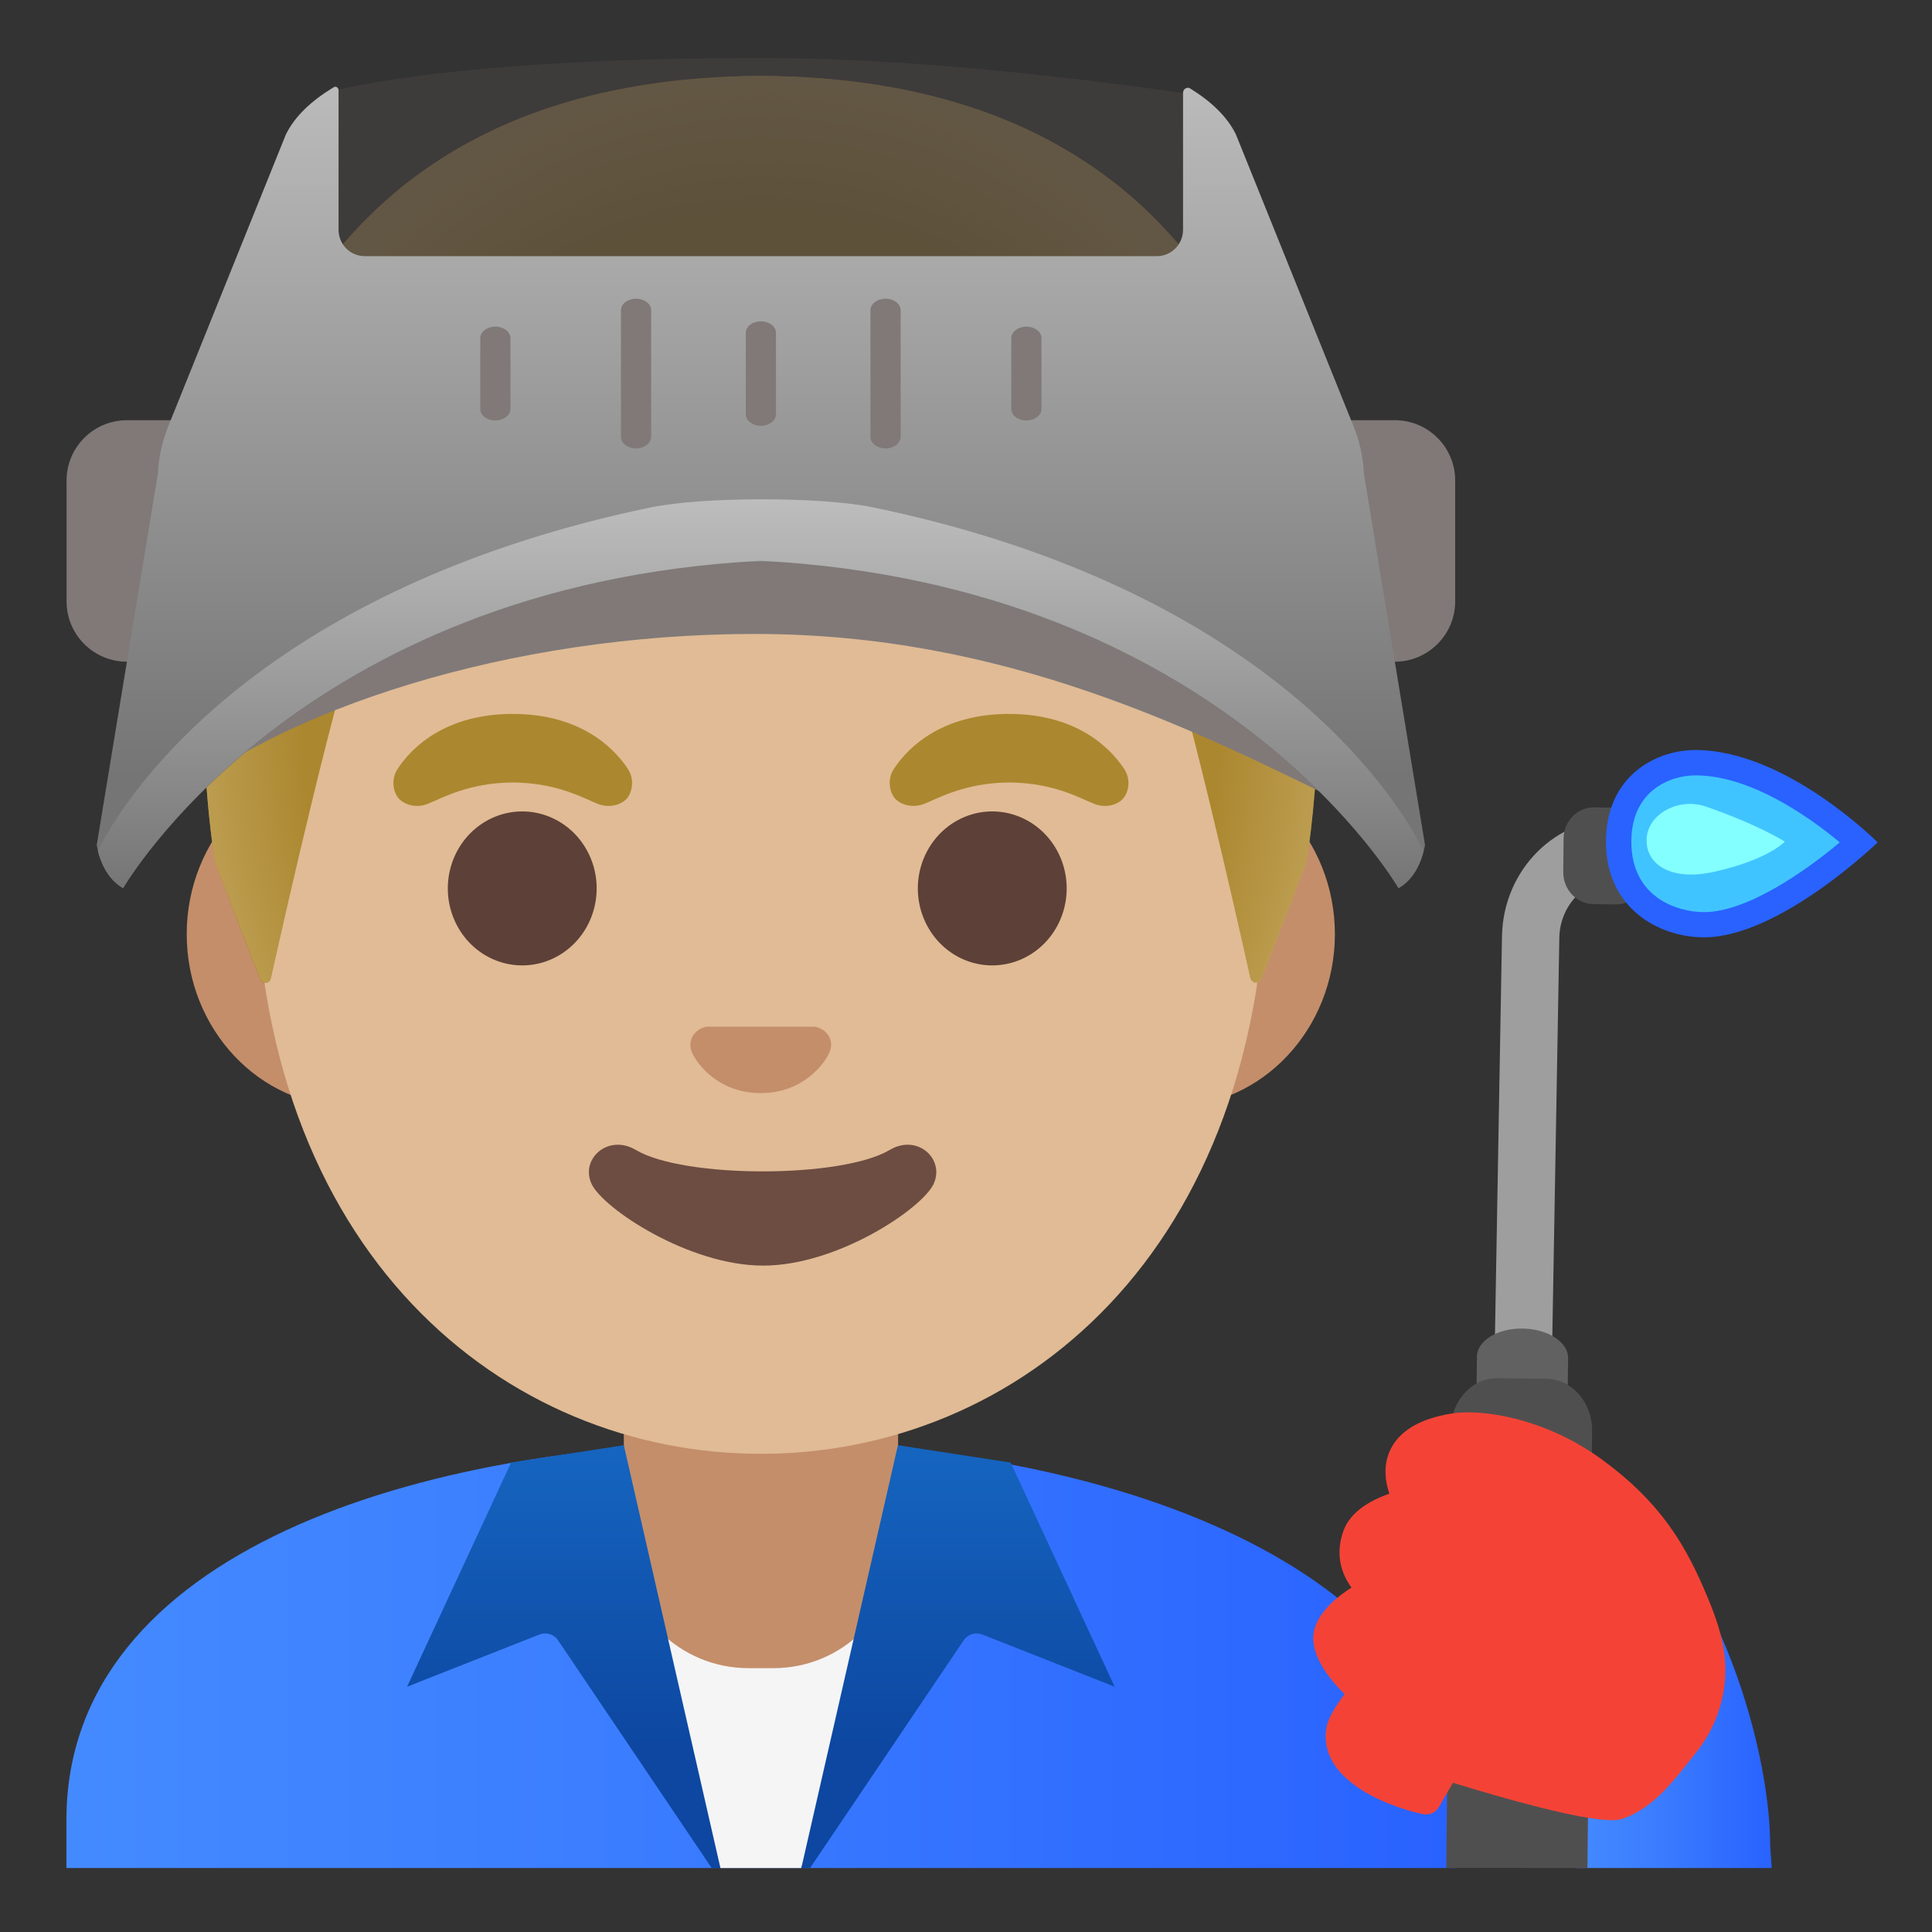 <svg viewBox="0 0 128 128" xmlns="http://www.w3.org/2000/svg">
  <rect x="0" y="0" width="128" height="128" fill="#333333" stroke="none"/>
  <defs>
    <linearGradient id="SVGID_1_" gradientTransform="matrix(1 0 0 -1 0 0)" gradientUnits="userSpaceOnUse" x1="104.406" x2="117.392" y1="-110.664" y2="-110.664">
      <stop offset="3.200000e-03" stop-color="#448AFF"/>
      <stop offset="0.404" stop-color="#3B7DFF"/>
      <stop offset="1" stop-color="#2962FF"/>
    </linearGradient>
    <radialGradient id="hairHighlights_1_" cx="50.407" cy="-42.632" gradientTransform="matrix(1 0 0 -1.128 0 0)" gradientUnits="userSpaceOnUse" r="38.092">
      <stop offset="0.794" stop-color="#BFA055" stop-opacity="0"/>
      <stop offset="1" stop-color="#BFA055"/>
    </radialGradient>
    <linearGradient id="SVGID_2_" gradientTransform="matrix(1 0 0 -1 0 0)" gradientUnits="userSpaceOnUse" x1="4.406" x2="96.406" y1="-109.641" y2="-109.641">
      <stop offset="3.200000e-03" stop-color="#448AFF"/>
      <stop offset="0.404" stop-color="#3B7DFF"/>
      <stop offset="1" stop-color="#2962FF"/>
    </linearGradient>
    <linearGradient id="SVGID_3_" gradientTransform="matrix(1 0 0 -1 0 0)" gradientUnits="userSpaceOnUse" x1="37.349" x2="37.349" y1="-95.754" y2="-124.993">
      <stop offset="0" stop-color="#1565C0"/>
      <stop offset="0.682" stop-color="#0D47A1"/>
      <stop offset="1" stop-color="#0D47A1"/>
    </linearGradient>
    <linearGradient id="SVGID_4_" gradientTransform="matrix(-1 0 0 -1 0 0)" gradientUnits="userSpaceOnUse" x1="-63.463" x2="-63.463" y1="-95.754" y2="-124.993">
      <stop offset="0" stop-color="#1565C0"/>
      <stop offset="0.682" stop-color="#0D47A1"/>
      <stop offset="1" stop-color="#0D47A1"/>
    </linearGradient>
    <linearGradient id="SVGID_6_" gradientTransform="matrix(1 0 0 -1 0 0)" gradientUnits="userSpaceOnUse" x1="50.406" x2="50.406" y1="-33.08" y2="-59.02">
      <stop offset="0" stop-color="#BDBDBD"/>
      <stop offset="1" stop-color="#757575"/>
    </linearGradient>
    <linearGradient id="SVGID_5_" gradientTransform="matrix(1 0 0 -1 0 0)" gradientUnits="userSpaceOnUse" x1="50.406" x2="50.406" y1="-4.173" y2="-51.342">
      <stop offset="0" stop-color="#BDBDBD"/>
      <stop offset="1" stop-color="#757575"/>
    </linearGradient>
  </defs>
  <path d="M117.28,122.28 C117.28,115.52 113.4,102.28 105.53,97.57 L104.41,123.76 L105.91,123.76 L107.41,123.76 L114.38,123.76 L115.88,123.76 L117.38,123.76 L117.28,122.28 Z" fill="url(#SVGID_1_)"/>
  <path d="M50.52,95.52 C50.48,95.52 50.44,95.52 50.4,95.52 C27.85,95.55 4.4,102.8 4.4,120.58 L4.4,123.76 L5.9,123.76 L7.4,123.76 L93.4,123.76 L94.9,123.76 L96.4,123.76 L96.4,120.58 C96.41,103.82 73.17,95.52 50.52,95.52 Z" fill="url(#SVGID_2_)"/>
  <path d="M118.37,54.56 L107.26,54.24 C103.06,54.15 99.59,57.63 99.51,62.03 L98.87,98.39 L102.67,98.48 L103.31,62.12 C103.35,59.93 105.09,58.18 107.18,58.22 L118.29,58.54 L118.37,54.56 Z" fill="#9E9E9E"/>
  <path d="M107.05,59.92 L105.56,59.9 C104.45,59.88 103.56,58.93 103.57,57.77 L103.59,55.56 C103.6,54.4 104.51,53.47 105.62,53.49 L107.11,53.51 C108.22,53.53 109.11,54.48 109.1,55.64 L109.08,57.85 C109.06,59 108.15,59.93 107.05,59.92 Z" fill="#504F4F"/>
  <path d="M103.5,122.76 L103.89,89.97 C103.9,88.92 102.56,88.05 100.89,88.02 C99.22,87.99 97.86,88.83 97.85,89.88 L97.46,122.75 L103.5,122.75 Z" fill="#616161"/>
  <path d="M105.17,123.76 L105.48,94.8 C105.5,92.92 104.15,91.38 102.47,91.35 L99.21,91.31 C97.53,91.29 96.14,92.79 96.13,94.67 L95.82,123.75 L105.17,123.76 L105.17,123.76 Z" fill="#504F4F"/>
  <path d="M112.91,61.27 C110.18,61.27 107.25,59.55 107.25,55.78 C107.25,51.64 110.44,50.54 112.33,50.54 C116.83,50.54 121.51,54.32 123.18,55.82 C121.44,57.34 116.63,61.27 112.91,61.27 Z" fill="#40C4FF"/>
  <path d="M112.32,51.37 C116.01,51.37 119.91,54.16 121.89,55.81 C119.61,57.72 115.74,60.43 112.9,60.43 C111.11,60.43 108.08,59.45 108.08,55.77 C108.08,52.3 110.75,51.37 112.32,51.37 M112.32,49.69 C109.76,49.69 106.4,51.36 106.4,55.77 C106.4,60.18 109.9,62.1 112.9,62.1 C117.9,62.1 124.4,55.81 124.4,55.81 C124.4,55.81 118.32,49.69 112.32,49.69 L112.32,49.69 Z" fill="#2962FF"/>
  <path d="M113.03,53.44 C116.54,54.66 118.25,55.76 118.25,55.76 C118.25,55.76 117.13,56.98 113.51,57.77 C110.82,58.36 109.07,57.36 109.09,55.64 C109.12,53.93 111.22,52.81 113.03,53.44 Z" fill="#84FFFF"/>
  <path d="M114.27,109.82 C114.13,108.4 113.64,107.05 113.17,105.92 C111.7,102.35 110.03,99.57 106.22,96.76 C102.35,93.9 98.09,93.33 96.17,93.65 C94.01,94 92.63,94.85 92.06,96.17 C91.63,97.18 91.79,98.2 92.05,98.96 C90.95,99.34 89.47,100.09 89,101.44 C88.44,103.02 88.89,104.3 89.54,105.18 C88.6,105.78 87.43,106.73 87.09,107.92 C86.64,109.51 88.1,111.27 89.08,112.24 C88.6,112.88 88.03,113.74 87.9,114.37 C87.22,117.73 91.58,119.61 94.26,120.19 C94.69,120.28 95.12,120.09 95.34,119.71 L96.26,118.11 C99.69,119.17 104.7,120.59 106.79,120.59 C107.08,120.59 107.31,120.56 107.47,120.51 C109.4,119.84 110.65,118.27 111.75,116.89 C111.92,116.68 112.09,116.46 112.26,116.25 C113.77,114.43 114.5,112.09 114.27,109.82 Z" fill="#F44336"/>
  <path id="shirt_1_" d="M53.08,123.76 L59.74,104.34 L39.84,104.34 L47.73,123.76 Z" fill="#F5F5F5"/>
  <path d="M50.41,92.37 L41.33,92.37 L41.33,102.35 C41.33,106.86 45.03,110.52 49.59,110.52 L51.24,110.52 C55.8,110.52 59.5,106.86 59.5,102.35 L59.5,92.37 L50.41,92.37 Z" fill="#C48E6A"/>
  <path d="M77.73,50.48 L70.36,50.48 L30.45,50.48 L23.08,50.48 C17.19,50.48 12.37,55.61 12.37,61.89 C12.37,68.17 17.19,73.3 23.08,73.3 L30.45,73.3 L70.36,73.3 L77.73,73.3 C83.62,73.3 88.44,68.16 88.44,61.89 C88.44,55.62 83.62,50.48 77.73,50.48 Z" fill="#C48E6A"/>
  <path d="M50.41,11.11 L50.41,11.11 L50.41,11.11 C33.01,11.11 16.89,29.72 16.89,56.51 C16.89,83.15 33.5,96.32 50.41,96.32 C67.32,96.32 83.93,83.15 83.93,56.51 C83.93,29.72 67.81,11.11 50.41,11.11 Z" fill="#E0BB95"/>
  <path d="M39.53,58.86 A4.93 5.1 0 1 1 29.67,58.86 A4.93 5.1 0 1 1 39.53,58.86 Z" fill="#5D4037"/>
  <path d="M70.67,58.86 A4.93 5.1 0 1 1 60.81,58.86 A4.93 5.1 0 1 1 70.67,58.86 Z" fill="#5D4037"/>
  <path d="M41.59,50.93 C40.61,49.45 38.35,47.3 33.97,47.3 C29.59,47.3 27.32,49.45 26.35,50.93 C25.92,51.58 26.03,52.34 26.33,52.79 C26.61,53.21 27.43,53.61 28.33,53.26 C29.23,52.91 31.01,51.86 33.97,51.84 C36.94,51.86 38.71,52.91 39.61,53.26 C40.52,53.61 41.34,53.22 41.62,52.79 C41.91,52.34 42.02,51.58 41.59,50.93 Z" fill="#AB872F"/>
  <path d="M74.47,50.93 C73.49,49.45 71.23,47.3 66.85,47.3 C62.47,47.3 60.2,49.45 59.23,50.93 C58.8,51.58 58.91,52.34 59.21,52.79 C59.49,53.21 60.31,53.61 61.22,53.26 C62.13,52.91 63.9,51.86 66.86,51.84 C69.83,51.86 71.6,52.91 72.5,53.26 C73.41,53.61 74.23,53.22 74.5,52.79 C74.8,52.34 74.91,51.58 74.47,50.93 Z" fill="#AB872F"/>
  <path id="nose" d="M54.26,68.1 C54.15,68.06 54.05,68.03 53.94,68.02 L46.86,68.02 C46.75,68.03 46.64,68.06 46.54,68.1 C45.9,68.36 45.55,69.02 45.85,69.73 C46.15,70.44 47.56,72.42 50.4,72.42 C53.24,72.42 54.65,70.43 54.95,69.73 C55.26,69.03 54.91,68.36 54.26,68.1 Z" fill="#C48E6A"/>
  <path id="mouth" d="M58.94,76.19 C55.75,78.08 45.31,78.08 42.13,76.19 C40.3,75.1 38.43,76.77 39.19,78.43 C39.94,80.06 45.63,83.85 50.56,83.85 C55.49,83.85 61.11,80.06 61.86,78.43 C62.61,76.76 60.76,75.1 58.94,76.19 Z" fill="#6D4C41"/>
  <path d="M36.12,108.22 C36.45,108.22 36.77,108.38 36.97,108.67 L47.15,123.76 L47.73,123.76 L41.33,95.75 L33.86,96.9 L26.97,111.75 L35.74,108.29 C35.86,108.24 35.99,108.22 36.12,108.22 Z" fill="url(#SVGID_3_)"/>
  <path d="M64.7,108.22 C64.37,108.22 64.05,108.38 63.85,108.67 L53.67,123.76 L53.09,123.76 L59.49,95.75 L66.96,96.9 L73.85,111.75 L65.08,108.29 C64.95,108.24 64.82,108.22 64.7,108.22 Z" fill="url(#SVGID_4_)"/>
  <path id="hair_7_" d="M50.42,5.03 L50.42,5.03 C50.41,5.03 50.41,5.03 50.4,5.03 C50.39,5.03 50.39,5.03 50.38,5.03 L50.38,5.03 C4.95,5.27 14.26,57.17 14.26,57.17 C14.26,57.17 16.3,62.52 17.23,64.88 C17.36,65.22 17.86,65.18 17.94,64.83 C18.91,60.49 22.4,45.1 24.16,40.43 C25.2,37.67 28.06,36.07 30.96,36.6 C35.4,37.4 42.5,38.4 50.32,38.4 C50.35,38.4 50.38,38.4 50.4,38.4 C50.42,38.4 50.46,38.4 50.48,38.4 C58.31,38.4 65.4,37.4 69.85,36.59 C72.75,36.06 75.61,37.67 76.64,40.42 C78.39,45.08 81.86,60.38 82.84,64.78 C82.92,65.14 83.42,65.17 83.55,64.83 L86.53,57.16 C86.55,57.17 95.86,5.27 50.42,5.03 Z" fill="#AB872F"/>
  <path id="hairHighlights" d="M86.55,57.17 C86.55,57.17 95.86,5.27 50.42,5.03 L50.42,5.03 C50.41,5.03 50.41,5.03 50.4,5.03 L50.4,5.03 C50.39,5.03 50.39,5.03 50.38,5.03 L50.38,5.03 C49.67,5.03 48.98,5.05 48.3,5.08 C46.95,5.14 45.64,5.24 44.38,5.39 C44.37,5.39 44.35,5.39 44.34,5.39 C44.25,5.4 44.17,5.42 44.08,5.43 C5.85,10.24 14.26,57.17 14.26,57.17 L17.24,64.85 C17.37,65.19 17.86,65.16 17.94,64.8 C18.92,60.41 22.4,45.09 24.16,40.43 C25.2,37.67 28.06,36.07 30.96,36.6 C35.4,37.4 42.5,38.4 50.32,38.4 C50.35,38.4 50.38,38.4 50.4,38.4 C50.42,38.4 50.46,38.4 50.48,38.4 C58.31,38.4 65.4,37.4 69.85,36.59 C72.75,36.06 75.61,37.67 76.64,40.42 C78.4,45.1 81.89,60.52 82.86,64.84 C82.94,65.2 83.43,65.23 83.56,64.89 C84.5,62.54 86.55,57.17 86.55,57.17 Z" fill="url(#hairHighlights_1_)"/>
  <path d="M79.1,21.46 L21.71,21.46 L21.71,6.12 C21.71,6.12 29.2,3.84 50.49,3.84 C63.64,3.84 79.11,6.28 79.11,6.28 L79.1,21.46 L79.1,21.46 Z" fill="#423F3E" opacity="0.74"/>
  <path d="M12.41,43.84 L8.41,43.84 C6.2,43.84 4.41,42.05 4.41,39.84 L4.41,31.84 C4.41,29.63 6.2,27.84 8.41,27.84 L12.41,27.84 C14.62,27.84 16.41,29.63 16.41,31.84 L16.41,39.84 C16.41,42.05 14.61,43.84 12.41,43.84 Z" fill="#807978"/>
  <path d="M92.41,43.84 L88.41,43.84 C86.2,43.84 84.41,42.05 84.41,39.84 L84.41,31.84 C84.41,29.63 86.2,27.84 88.41,27.84 L92.41,27.84 C94.62,27.84 96.41,29.63 96.41,31.84 L96.41,39.84 C96.41,42.05 94.61,43.84 92.41,43.84 Z" fill="#807978"/>
  <path d="M50.01,32.62 C36.68,32.62 18.95,39.03 10.91,43.59 C10.91,43.59 10.91,49.36 10.91,53.47 C18.46,47.04 33.69,42 50.01,42 C66.51,42 79.03,48.26 89.83,53.62 C89.88,51.48 90.19,43.43 89.14,40.87 C81.09,36.21 63.49,32.62 50.01,32.62 Z" fill="#807978"/>
  <path d="M90.36,31.37 C90.31,30.3 90.08,29.24 89.68,28.25 L81.88,8.9 C81.3,7.72 80.24,6.72 78.85,5.86 C78.64,5.73 78.38,5.9 78.38,6.15 L78.38,15.22 C78.38,16.19 77.6,16.97 76.65,16.97 L24.16,16.97 C23.2,16.97 22.43,16.19 22.43,15.22 L22.43,5.98 C22.43,5.8 22.25,5.69 22.11,5.78 C20.65,6.66 19.54,7.69 18.94,8.91 L11.14,28.26 C10.74,29.26 10.51,30.31 10.46,31.38 L6.41,55.98 C6.41,55.98 6.43,56.13 6.49,56.36 C6.64,56.98 7.06,58.22 8.16,58.84 C8.16,58.84 19.37,39.48 48.74,37.26 C49.85,37.18 50.97,37.18 52.08,37.26 C81.45,39.48 92.66,58.84 92.66,58.84 C93.76,58.22 94.18,56.98 94.33,56.36 C94.39,56.13 94.41,55.98 94.41,55.98 L90.36,31.37 Z" fill="url(#SVGID_5_)"/>
  <path d="M68,27.86 L68,27.86 C67.45,27.86 67,27.52 67,27.1 L67,22.4 C67,21.98 67.45,21.64 68,21.64 L68,21.64 C68.55,21.64 69,21.98 69,22.4 L69,27.1 C69,27.51 68.55,27.86 68,27.86 Z" fill="#807978"/>
  <path d="M58.67,29.71 L58.67,29.71 C58.12,29.71 57.67,29.37 57.67,28.95 L57.67,20.55 C57.67,20.13 58.12,19.79 58.67,19.79 L58.67,19.79 C59.22,19.79 59.67,20.13 59.67,20.55 L59.67,28.95 C59.67,29.36 59.22,29.71 58.67,29.71 Z" fill="#807978"/>
  <path d="M50.41,28.21 L50.41,28.21 C49.86,28.21 49.41,27.87 49.41,27.45 L49.41,22.05 C49.41,21.63 49.86,21.29 50.41,21.29 L50.41,21.29 C50.96,21.29 51.41,21.63 51.41,22.05 L51.41,27.45 C51.41,27.87 50.96,28.21 50.41,28.21 Z" fill="#807978"/>
  <path d="M32.82,27.86 L32.82,27.86 C32.27,27.86 31.82,27.52 31.82,27.1 L31.82,22.4 C31.82,21.98 32.27,21.64 32.82,21.64 L32.82,21.64 C33.37,21.64 33.82,21.98 33.82,22.4 L33.82,27.1 C33.82,27.51 33.37,27.86 32.82,27.86 Z" fill="#807978"/>
  <path d="M42.14,29.71 L42.14,29.71 C41.59,29.71 41.14,29.37 41.14,28.95 L41.14,20.55 C41.14,20.13 41.59,19.79 42.14,19.79 L42.14,19.79 C42.69,19.79 43.14,20.13 43.14,20.55 L43.14,28.95 C43.14,29.36 42.69,29.71 42.14,29.71 Z" fill="#807978"/>
  <path d="M8.15,58.84 C8.15,58.84 19.68,38.75 50.4,37.15 C81.12,38.75 92.65,58.84 92.65,58.84 C93.75,58.22 94.17,56.98 94.32,56.36 C91.42,50.66 81.68,38.57 57.87,33.62 C54.43,32.9 46.54,32.9 43.1,33.62 C19.3,38.57 9.38,50.66 6.48,56.36 C6.63,56.98 7.06,58.22 8.15,58.84 Z" fill="url(#SVGID_6_)"/>
</svg>